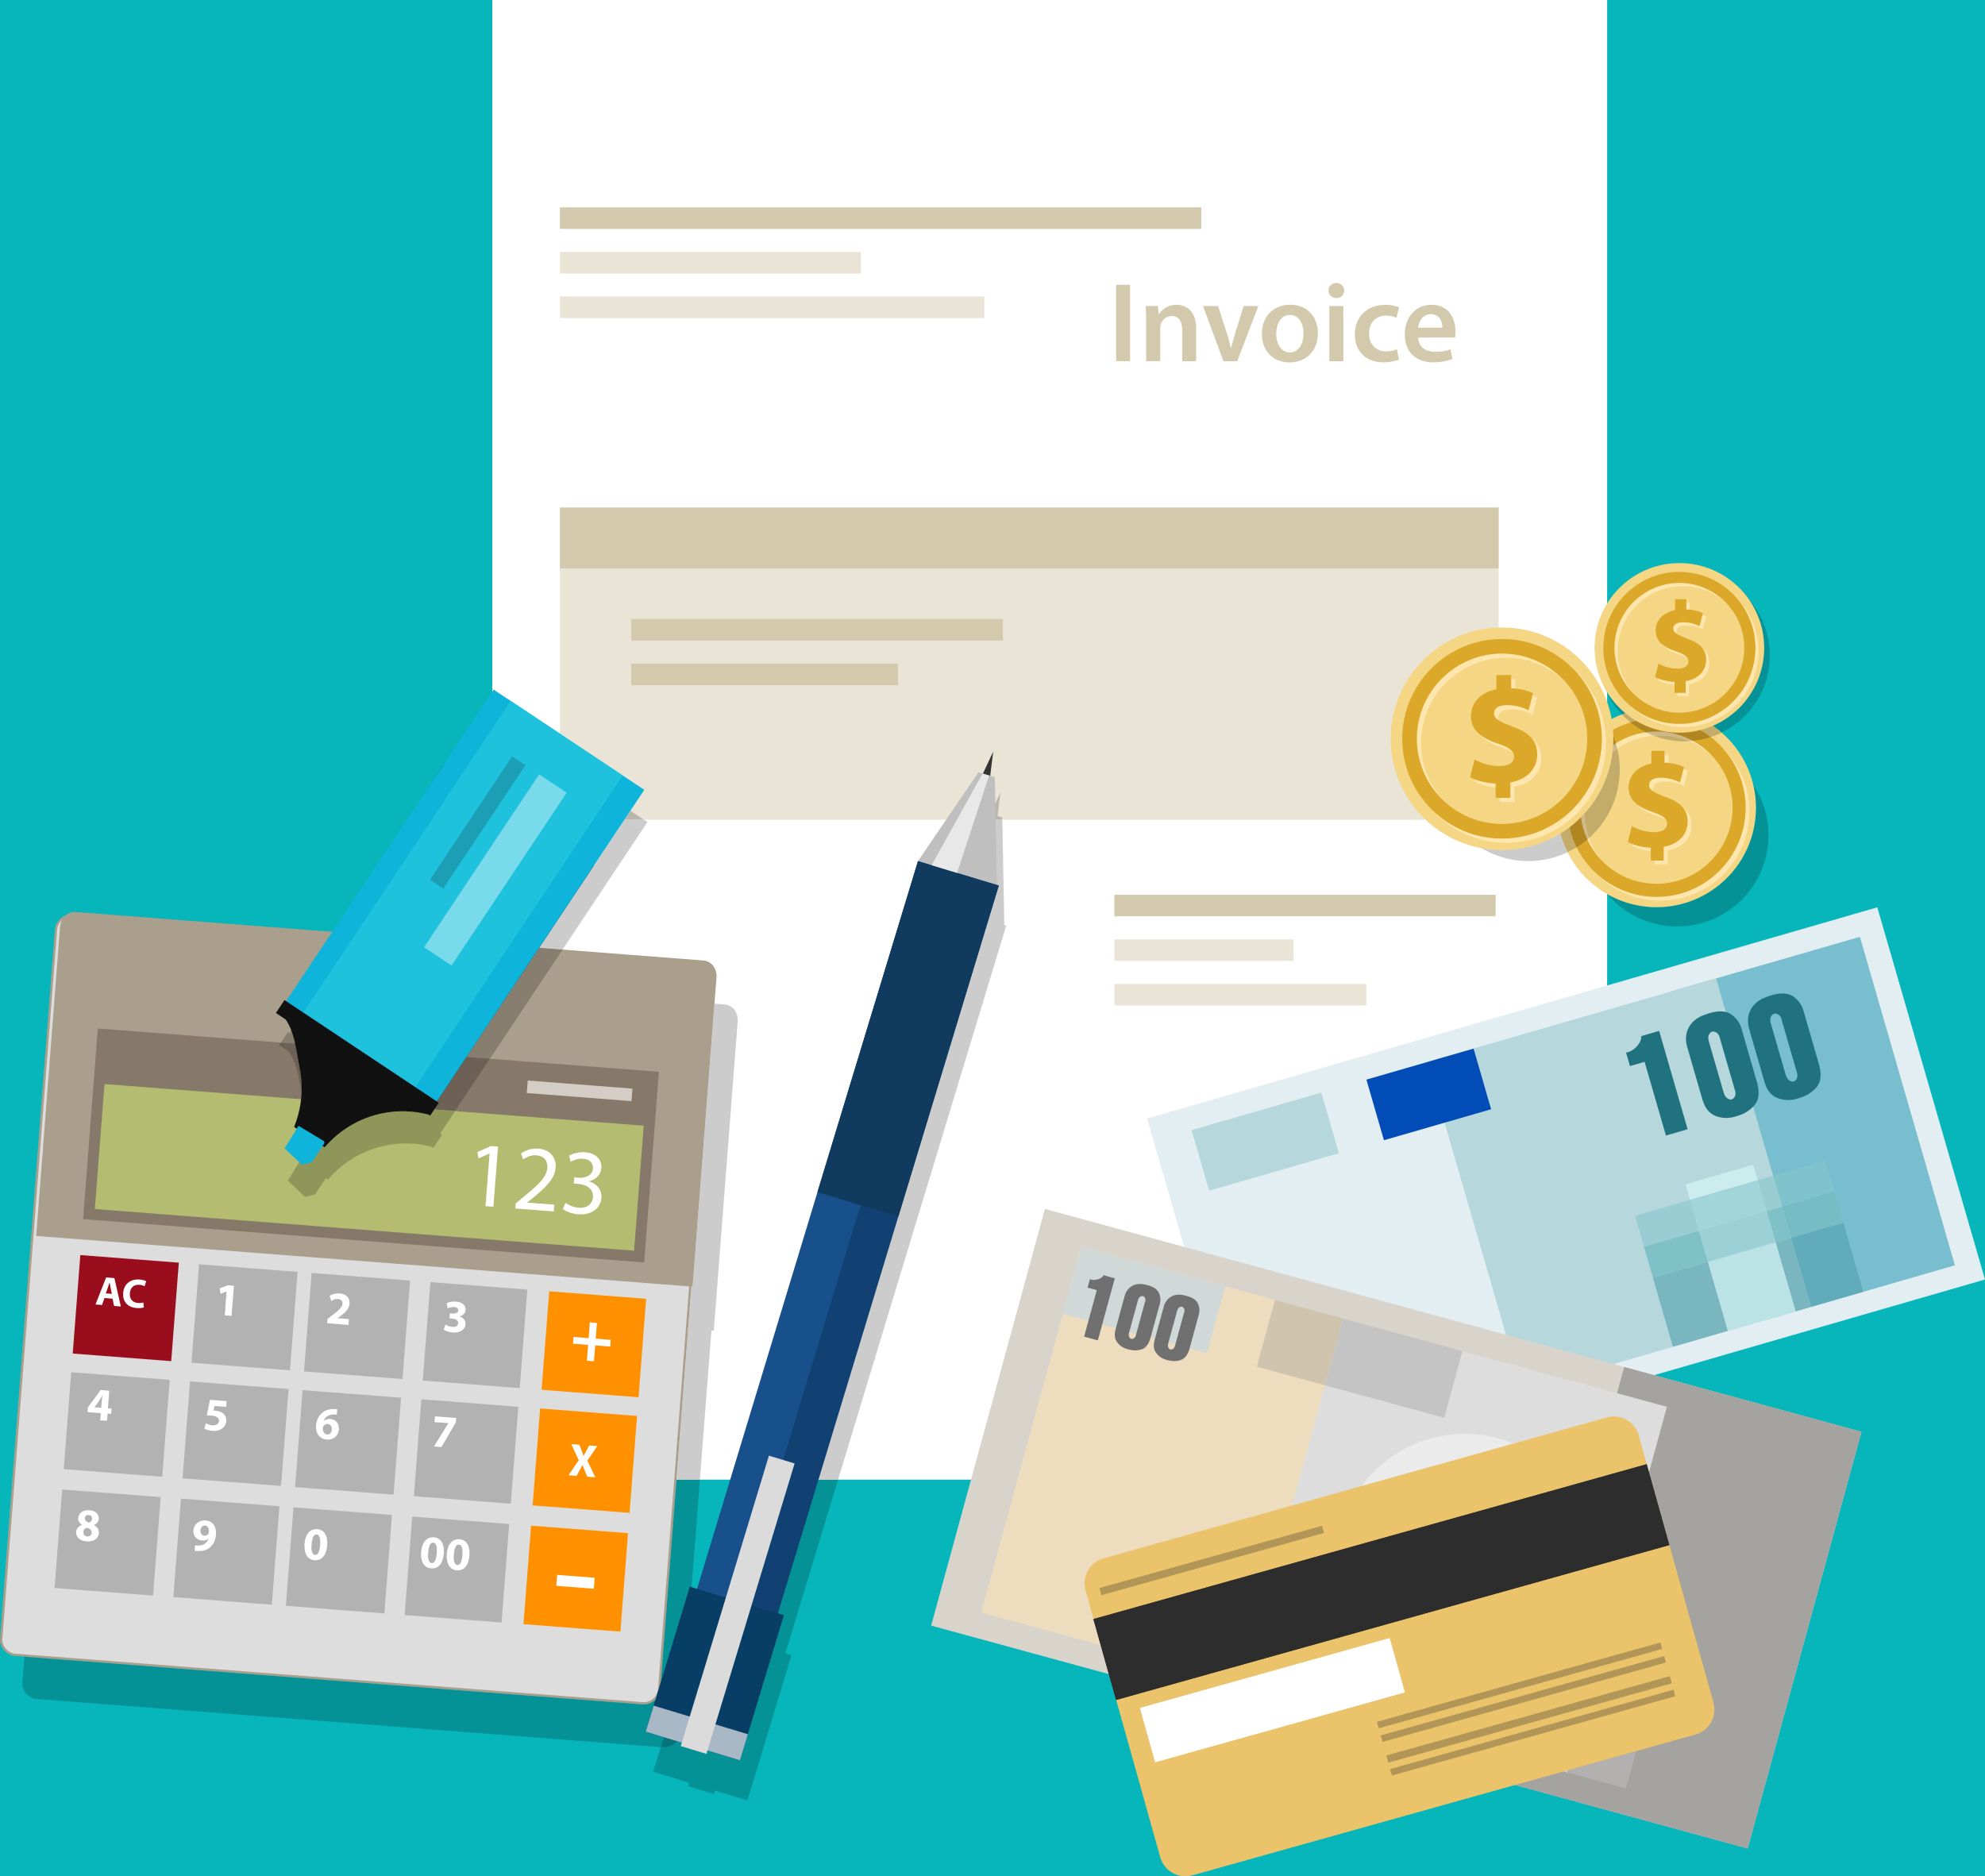 <svg xmlns="http://www.w3.org/2000/svg" viewBox="0 0 2670.7 2524.8"><style>.st0{fill:#06b6bb}.st1{fill:#fff}.st2{fill:#059296}.st3{fill:#ccc}.st4{fill:#ddd}.st5{fill:#aa9e8c}.st6{fill:#990d1d}.st7{fill:#b2b2b2}.st8{fill:#ff9100}.st9{fill:#877969}.st10{fill:#b3bc71}.st11{fill:#d3cdc5}.st12{fill:#d3caae}.st13{fill:#e9e4d6}.st14{fill:#887e70}.st15{fill:#6c6154}.st16{fill:#8f965a}.st17{fill:#bab6ab}.st18{fill:#111}.st19{fill:#0fb4db}.st20{fill:#1fc2dd}.st21{fill:#79daeb}.st22{fill:#1c9fb4}.st23{fill:#047578}.st24{fill:#18508c}.st25{fill:#104172}.st26{fill:#083e66}.st27{fill:#333}.st28{fill:#e8c27e}.st29{fill:#bfbfbf}.st30{fill:#103b5e}.st31{fill:#e8e8e8}.st32{fill:#a8b8c6}.st33{fill:#dbdbdb}.st34{fill:#f4d684}.st35{fill:#ffe6ae}.st36{fill:#dba82a}.st37{fill:#c3ab6a}.st38{fill:#ccb88b}.st39{fill:#af8622}.st40{fill:#e2eef2}.st41{fill:#78bece}.st42{fill:#b6d8dd}.st43{fill:#024cb7}.st44{fill:#21727f}.st45{fill:#61acba}.st46{fill:#79b6c0}.st47{fill:#cdeced}.st48{fill:#daf2f3}.st49{fill:#bbe2e5}.st50{fill:#80c3cd}.st51{fill:#99cdd3}.st52{fill:#77bcc5}.st53{fill:#80c0c7}.st54{fill:#a2d5d9}.st55{fill:#9bd1d6}.st56{fill:#d8d4cb}.st57{fill:#edddbe}.st58{fill:#a5a39f}.st59{fill:#c0bdb7}.st60{fill:#cfc4ae}.st61{fill:#c4c4c4}.st62{fill:#b2b1af}.st63{fill:#c8c8c8}.st64{fill:#d0d8d8}.st65{fill:#707070}.st66{fill:#ebebeb}.st67{fill:#eac36a}.st68{fill:#2d2d2d}.st69{fill:#b19658}</style><g id="object"><path class="st0" d="M2820.3 2807h-3000V-193h3000v3000"/><path class="st1" d="M2162.3 1991h-1500V0h1500v1991"/><path class="st2" d="M941.7 1991h-31.5l-21.8 282c-.9 11.7-10.7 20.6-22.2 20.6-.6 0-1.2 0-1.7-.1l-831.7-64.2-2.7 34.4c-.9 11.5 7.7 21.5 19.1 22.4l839.7 64.9.6-1.8 32.9-108.4 19.3-249.8"/><path class="st3" d="M961.3 1350.5l-29.4 380.8-1.7-.1-20 259.8h31.5l15.5-200.8 3.2.2 32.1-416c.9-11.5-6.4-22-17.9-22.9l-13.3-1"/><path class="st4" d="M886.9 2272.8c-.9 11.5-10.9 20-22.4 19.2l-843.8-65.2c-11.5-.9-20-10.9-19.1-22.4l73.6-953.2c.9-11.5 10.9-20 22.4-19.1l843.8 65.2c11.5.9 20 10.9 19.2 22.4l-73.7 953.1"/><path class="st5" d="M886.9 2272.8l-1.5-.1c-.8 10.1-9.2 17.8-19.2 17.8-.5 0-1 0-1.5-.1l-843.8-65.2c-10.1-.8-17.8-9.2-17.8-19.2 0-.5 0-1 .1-1.5l73.6-953.2c.8-10.1 9.2-17.8 19.2-17.8.5 0 1 0 1.5.1h.2l843.6 65.2c10.1.8 17.8 9.2 17.8 19.2 0 .5 0 1-.1 1.5l-73.6 953.2 1.5.1 1.5.1 73.6-953.2c0-.6.1-1.2.1-1.7 0-11.5-8.9-21.3-20.6-22.2l-843.8-65.2c-.6 0-1.2-.1-1.7-.1-11.5 0-21.3 8.9-22.2 20.6L.1 2204.3c0 .6-.1 1.2-.1 1.7 0 11.6 8.9 21.3 20.6 22.2l843.8 65.2c.6 0 1.2.1 1.7.1 11.5 0 21.3-8.9 22.2-20.6l-1.4-.1"/><path class="st5" d="M931.9 1731.3l32.1-416c.9-11.5-6.4-22-17.9-22.9l-843.9-65.2c-11.5-.9-20.5 8.4-21.4 19.9l-32.1 416 883.2 68.2"/><path transform="rotate(-85.583 169.154 1760.196) scale(1)" class="st6" d="M102.7 1693.8h132.9v132.9H102.7z"/><path transform="rotate(-85.582 328.975 1772.54) scale(1)" class="st7" d="M262.5 1706.1h132.9V1839H262.5z"/><path transform="rotate(-85.582 480.383 1784.235) scale(1)" class="st7" d="M413.9 1717.8h132.9v132.9H413.9z"/><path transform="rotate(-85.584 639.15 1796.501) scale(1)" class="st7" d="M572.7 1731.1h132.9v130.8H572.7z"/><path transform="rotate(-85.583 798.97 1808.843) scale(1)" class="st8" d="M732.5 1743.5h132.9v130.8H732.5z"/><path transform="rotate(-85.583 157.053 1916.861) scale(1)" class="st7" d="M91.7 1850.4h130.8v132.9H91.7z"/><path transform="rotate(-85.583 316.872 1929.207) scale(1)" class="st7" d="M251.5 1862.8h130.8v132.9H251.5z"/><path transform="rotate(-85.582 468.282 1940.9) scale(1)" class="st7" d="M402.9 1874.5h130.8v132.9H402.9z"/><path transform="rotate(-85.583 627.05 1953.166) scale(1)" class="st7" d="M561.7 1887.8h130.8v130.8H561.7z"/><path transform="rotate(-85.582 786.87 1965.509) scale(1)" class="st8" d="M721.5 1900.1h130.8v130.8H721.5z"/><path transform="rotate(-85.583 144.788 2075.63) scale(1)" class="st7" d="M78.3 2009.2h132.9v132.9H78.3z"/><path transform="rotate(-85.582 304.61 2087.973) scale(1)" class="st7" d="M238.2 2021.5h132.9v132.9H238.2z"/><path transform="rotate(-85.582 456.02 2099.667) scale(1)" class="st7" d="M389.6 2033.2h132.9v132.9H389.6z"/><path transform="rotate(-85.583 614.786 2111.935) scale(1)" class="st7" d="M548.3 2046.5h132.9v130.8H548.3z"/><path transform="rotate(-85.583 774.605 2124.277) scale(1)" class="st8" d="M708.2 2058.9h132.9v130.8H708.2z"/><path class="st9" d="M866.7 1698.8l-754.9-58.3 19.8-256.6 754.9 58.3-19.8 256.6"/><path class="st10" d="M853.1 1682.9l-725.5-56 13-168.2 725.5 56-13 168.2"/><path class="st1" d="M304.8 1737.8h-.1l-8 3.1-1-7.3 11.1-4.1 7.9.6-3.2 40.5-9.1-.7zM440.2 1780.5l.4-5.7 5.6-4.3c9.5-7.2 14.1-11.4 14.6-16.2.3-3.3-1.5-6.1-6.2-6.4-3.5-.3-6.7 1.2-8.9 2.7l-2.2-7c3.2-2.1 8.1-3.6 13.6-3.1 9.2.7 13.8 6.4 13.2 13.8-.5 6.8-5.9 11.8-12.1 16.6l-4 2.8v.1l15.3 1.2-.6 7.8-28.7-2.3zM599.4 1782.3c1.6 1 5.3 2.9 9.2 3.2 4.9.4 7.6-1.8 7.8-4.8.3-4-3.5-6.1-7.7-6.4l-3.9-.3.5-6.8 3.7.3c3.2.2 7.3-.7 7.6-4.1.2-2.4-1.7-4.4-5.6-4.7-3.3-.3-6.9.9-8.7 1.8l-1.4-7c2.5-1.4 7.5-2.5 12.8-2.1 8.7.7 13.1 5.6 12.7 11.1-.3 4.3-3 7.5-8.1 8.8v.1c4.8 1.3 8.4 5.2 8 10.5-.6 7.2-7.2 11.9-17.5 11.1-5.2-.4-9.5-2.1-11.8-3.8l2.4-6.9zM304.4 1893.1l-15.7-1.2-1.4 6.2c.9-.1 1.6 0 2.6.1 3.9.3 7.7 1.5 10.4 3.8 2.9 2.3 4.5 5.8 4.1 10.5-.6 7.5-7.6 13.7-18.5 12.9-4.9-.4-8.9-1.8-11.1-3.2l2.2-7c1.7 1 5.3 2.4 9 2.7 3.9.3 8.2-1.2 8.6-5.6.3-4.2-2.8-7-10.9-7.6-2.2-.2-3.8-.2-5.5-.1l4.3-21 22.3 1.7-.4 7.8zM453.2 1903.5c-1.1-.1-2.2-.2-3.7-.2-8.5 0-12.5 4-14 8.7h.2c2.2-1.9 5-2.9 8.8-2.6 6.8.5 12.1 5.8 11.5 14.2-.6 8-7.3 14.2-16.1 13.5-10.8-.8-15.4-9.3-14.7-18.9.6-7.6 3.9-13.7 8.6-17.4 4.3-3.4 9.7-5 16.1-4.8 1.8 0 2.9.1 3.8.2l-.5 7.3zm-6.8 20c.3-3.7-1.5-7.1-5.5-7.4-2.6-.2-4.8 1.2-5.9 3.2-.3.5-.5 1.2-.6 2.3-.1 4.3 1.6 8.3 5.9 8.7 3.5.2 5.8-2.7 6.1-6.8zM613.8 1908l-.5 6-19.4 33.2-10-.8 19.2-31.2v-.2l-18.5-1.4.6-7.8zM262.4 2079.4c1.2.2 2.2.3 4.1.3 2.9 0 5.9-.6 8.2-1.9 2.8-1.6 4.7-4.1 5.7-7.1l-.2-.1c-2 1.7-4.6 2.6-8.3 2.3-6.8-.5-12.3-5.8-11.7-13.6.6-7.9 7.5-14.1 16.4-13.4 10.4.8 14.7 9.2 14 18.6-.6 8.4-3.8 14.4-8.5 18.1-4.1 3.2-9.6 4.7-15.9 4.5-1.6 0-3.2-.2-4.3-.3l.5-7.4zm7.3-19.9c-.3 3.5 1.4 6.6 5.2 6.9 2.6.2 4.5-.9 5.4-2.3.4-.5.6-1.1.7-2.3.3-4.3-1-8.7-5.3-9-3.2-.2-5.8 2.5-6 6.7zM440.2 2079.5c-1 12.5-6.7 20.7-17 19.9-10.5-.8-14.3-10.6-13.5-22 .9-11.7 6.6-20.6 17.1-19.8 10.8.8 14.2 10.8 13.4 21.9zm-21-1.4c-.8 9.3 1.1 13.9 4.8 14.2 3.7.3 6-4.2 6.7-13.4.7-9-.9-13.8-4.7-14.1-3.5-.3-6.2 3.9-6.8 13.3zM597.1 2090.5c-1 12.5-6.7 20.7-17 19.9-10.5-.8-14.3-10.6-13.5-22 .9-11.7 6.6-20.6 17.1-19.8 10.7.8 14.2 10.8 13.4 21.9zm-21-1.4c-.8 9.3 1.1 13.9 4.8 14.2 3.7.3 6-4.2 6.7-13.4.7-9-.9-13.9-4.7-14.1-3.5-.4-6.2 3.9-6.8 13.3zM631.6 2093.1c-1 12.5-6.7 20.7-17 19.9-10.5-.8-14.3-10.6-13.5-22 .9-11.7 6.6-20.6 17.1-19.8 10.8.9 14.3 10.8 13.4 21.9zm-21-1.4c-.8 9.3 1.1 13.9 4.8 14.2 3.7.3 6-4.2 6.7-13.4.7-9-.9-13.8-4.7-14.1-3.4-.3-6.1 3.9-6.8 13.3zM134.9 1911.2l.7-9.7-17.9-1.4.5-6.2 17.2-23.5 11.6.9-1.8 23.7 4.9.4-.5 7.1-4.9-.4-.7 9.7-9.1-.6zm1.3-16.8l.7-9c.2-2.4.5-4.9.9-7.5h-.2c-1.5 2.5-2.8 4.8-4.3 7.2l-6.1 8.4v.1l9 .8zM102.4 2061.6c.4-4.9 3.4-8 8-9.6v-.2c-3.8-2.3-5.4-5.7-5.2-9.3.5-6.8 7-10.9 15.1-10.3 9.5.7 13 6.5 12.6 11.4-.3 3.5-2.4 6.8-6.5 8.5v.2c3.8 1.8 7 5.4 6.6 10.7-.6 7.3-7.1 11.8-16.5 11.1-10.3-.9-14.6-7.1-14.1-12.5zm20.9 1.3c.3-3.5-2.2-5.9-5.8-7.2-3.2.6-5.2 2.7-5.4 5.7-.3 2.9 1.7 5.8 5.3 6.1 3.3.2 5.7-1.8 5.9-4.6zm-9.2-20c-.2 2.7 2.1 4.7 5.3 5.9 2.2-.5 4.3-2.3 4.5-4.8.2-2.5-1-5.1-4.5-5.4-3.2-.3-5.1 1.7-5.3 4.3zM803.1 1780.2l-1.6 21.1 20.2 1.6-.7 9.1-20.2-1.6-1.7 21.3-9.5-.7 1.7-21.3-20.3-1.6.7-9.1 20.3 1.6 1.6-21.2zM790.1 1987l-3.2-7.9c-1.3-3-2.2-5.3-3.2-7.8h-.1c-1.1 2.4-2.3 4.5-3.8 7.3l-4.1 7.3-10.8-.8 13.8-20.3-10.1-21.6 10.9.8 3.1 7.9c1 2.6 1.8 4.8 2.6 7.2h.1c1.2-2.6 2.2-4.4 3.4-6.7l4.1-7.4 10.8.8-13.4 19.6 10.8 22.5-10.9-.9zM140.6 1746.6l-3.4 9.4-8.7-.7 14.3-36.4 11.1.9 8.7 38.2-9.1-.7-2.1-9.8-10.8-.9zm9.9-5.6l-1.7-8.1c-.5-2.3-.9-5.1-1.3-7.3h-.1c-.7 2.2-1.5 4.9-2.3 7.1l-2.8 7.7 8.2.6zM193.5 1759.2c-1.6.7-5.2 1.2-9.7.9-12.9-1-18.9-9.5-18.1-20.2 1-12.7 10.6-19.1 21.9-18.2 4.4.3 7.6 1.5 9.1 2.4l-2.2 6.6c-1.7-.8-4-1.7-7-1.9-6.7-.5-12.2 3.1-12.8 11.4-.6 7.5 3.5 12.5 11 13.1 2.5.2 5.4-.1 7.1-.7l.7 6.6zM658.7 1552.3l-.2-.1-14.7 6.5-1.5-8.5 18.4-8.1 9.4.8-6.3 80.9-10.6-.8zM693.3 1626.1l.5-6.7 9.2-7.7c22.2-18.1 32.3-27.8 33.4-40 .6-8.2-2.8-16.1-14.8-17.1-7.4-.6-13.7 2.7-17.7 5.5l-2.9-8c6-4.3 14.2-7.2 23.6-6.4 17.4 1.3 23.9 13.9 23 25.5-1.2 14.9-12.9 26.2-31.3 41.3l-6.9 5.5v.2l36.4 2.8-.7 9.1-51.8-4zM760.8 1618.6c3 2.2 9.9 5.9 17.5 6.5 14.1 1.1 19.1-7.5 19.5-14.3.8-11.3-9.1-17-19.7-17.8l-6.1-.5.6-8.2 6.1.5c8 .6 18.4-2.7 19.1-12.3.5-6.5-3.2-12.5-13.3-13.3-6.5-.5-12.9 1.9-16.6 4.1l-2.2-8.2c4.5-2.8 12.9-5.3 21.7-4.6 15.9 1.2 22.4 11.3 21.7 21.1-.6 8.3-6.2 15.1-16.4 17.9v.2c9.8 2.8 17.3 10.9 16.5 22.2-1 13-12 23.5-31.4 22-9.1-.7-16.8-4.2-20.6-7.1l3.6-8.2z"/><path transform="rotate(-85.583 774.28 2128.486) scale(1)" class="st1" d="M766.9 2103.2h14.8v50.6h-14.8z"/><path transform="rotate(-85.583 779.83 1467.84) scale(1)" class="st11" d="M771.4 1397.2h16.9v141.3h-16.9z"/><path class="st12" d="M753.3 279h863v29h-863zM1501.7 383.2h18.8V486h-18.8zM1542.1 433.9c0-8.5-.2-15.7-.6-22.1h16.5l.9 11.1h.5c3.2-5.8 11.3-12.8 23.6-12.8 13 0 26.4 8.4 26.4 31.9v44.1h-18.8v-42c0-10.7-4-18.8-14.2-18.8-7.5 0-12.7 5.3-14.6 11-.6 1.7-.8 4-.8 6.1V486h-18.9v-52.1zM1638.9 411.8l12.1 37.7c2.1 6.6 3.7 12.5 5 18.6h.5c1.4-6.1 3.1-11.9 5-18.6l11.7-37.7h19.8l-28.4 74.3h-18.5l-27.6-74.3h20.4zM1773.1 448.2c0 27.3-19.2 39.5-38.1 39.5-21.1 0-37.2-14.5-37.2-38.3 0-24.4 16-39.4 38.4-39.4 22.1.1 36.9 15.6 36.9 38.2zm-56 .8c0 14.3 7 25.2 18.5 25.2 10.7 0 18.2-10.5 18.2-25.5 0-11.6-5.2-24.9-18-24.9-13.3 0-18.7 12.8-18.7 25.2zM1808.5 391c0 5.6-4.1 10.1-10.7 10.1-6.3 0-10.4-4.4-10.4-10.1 0-5.8 4.3-10.2 10.5-10.2 6.5 0 10.5 4.4 10.6 10.2zm-20 95.1v-74.3h18.9v74.3h-18.9zM1882.2 483.8c-4 1.8-11.7 3.8-21.1 3.8-23.2 0-38.3-14.8-38.3-37.8 0-22.3 15.3-39.7 41.3-39.7 6.9 0 13.9 1.5 18.2 3.5l-3.4 14c-3.1-1.4-7.5-2.9-14.2-2.9-14.3 0-22.9 10.5-22.7 24.1 0 15.3 9.9 24 22.7 24 6.6 0 11.1-1.4 14.8-2.9l2.7 13.9zM1908 454.2c.5 13.4 11 19.2 22.9 19.2 8.7 0 15-1.2 20.6-3.4l2.7 13c-6.4 2.6-15.3 4.6-25.9 4.6-24.1 0-38.3-14.8-38.3-37.5 0-20.6 12.5-40 36.3-40 24.1 0 32 19.8 32 36.2 0 3.5-.3 6.3-.6 7.9H1908zm32.6-13.2c.2-6.9-2.9-18.2-15.4-18.2-11.6 0-16.5 10.5-17.2 18.2h32.6z"/><path class="st13" d="M1158.3 339h-405v29h405v-29M1324.3 399h-571v29h571v-29M2016.3 683h-1263v304.2l69.8 46.5 43.7 29.1-18.6 28 18.3 12.2H1320l6.7-9.7 5.7 1.6.3.2 13.7-29.8-4.1 32.7 6.2 1.8.1 3.2h604.8c-4.8-7.3-8.8-15.2-12-23.7-24.1-63.5 7.8-134.5 71.3-158.6 1.2-.5 2.4-.9 3.6-1.3V683"/><path class="st12" d="M753.3 683h1263v82h-1263zM849.3 833h500v29h-500zM849.3 893h359v29h-359zM1499.3 1204h513v29h-513z"/><path class="st13" d="M1740.3 1264h-241v29h241v-29M1838.3 1324h-339v29h339v-29"/><path class="st3" d="M866.5 1103h-26.4l-40.9 61.6-73.8 110.8 31.4 2.4 46.6-70 67.7-101.7-4.6-3.1"/><path class="st14" d="M391.9 1386.6l-2.6 3.9-2.2-1.5-9.3 14 19.3 1.5c-1.4-6.3-3-12.3-5.2-17.9m333.5-111.2l-85.9 129.1-11.9 17.8 31.5 2.4 12.9-19.4 84.9-127.5-31.5-2.4"/><path class="st15" d="M627.6 1422.2l-46.9 70.4 31.4 2.4 46.9-70.4-31.4-2.4m-249.8-19.3l-2.3 3.4 13.3 8.8c10.5 15.4 13.4 35.9 17 56 .6-11.2-.2-22.6-2.5-34-2.2-10.9-3.8-22.1-6.1-32.7l-19.4-1.5"/><path class="st16" d="M580.7 1492.7l-4.7 7.1c-11.1-2.8-22.7-4.4-34.4-4.4-8.8 0-17.8.9-26.8 2.7-31.6 6.3-58.4 23-77.8 45.8l-27.9-18.6c-1.5 11.9-4.6 23.4-9.1 34.4l3.6 2.4-16.4 26.5 23.1 21.9 13.4-3.2 14.8-22.1 2.9 1.9c19.4-22.7 46.2-39.4 77.8-45.8 9-1.8 18-2.7 26.8-2.7 11.8 0 23.3 1.5 34.4 4.4l.1-.2 2.6 1.7 11.6-17.4-2.6-1.7 20.2-30.3-31.6-2.4"/><path class="st17" d="M848.2 1090.8l-8.1 12.2h26.4l-18.3-12.2"/><path class="st18" d="M403.2 1437.2c5.5 27.6 2.4 54.9-7.5 79.2l41.2 27.4c19.4-22.7 46.2-39.4 77.8-45.8 21-4.2 41.8-3.3 61.3 1.7l223.2-335.2-202.8-135-216.9 336.1c16.7 18.1 18.5 45.7 23.7 71.6"/><path class="st19" d="M436.5 1538.2l-17.2 25.8-13.4 3.1-23-21.9 18.8-30.3 34.3 20.7M664.1 927.9l202.8 134.9-286.2 429.9-202.8-135 286.2-429.8"/><path class="st20" d="M687.2 943.2l150.6 100.3-286.1 429.9L401 1373.1l286.2-429.9"/><path class="st21" d="M725.4 1042l-154.8 232.6 36.9 24.6 154.9-232.5-37-24.7"/><path class="st22" d="M689 1017.8l-110.6 166 18 12 110.5-166.1-17.9-11.9"/><path transform="rotate(-56.344 480.766 1423.427)" class="st18" d="M470.3 1298.8h20.9v249.3h-20.9z"/><path class="st2" d="M1127.6 1991h-118.7l-61 200.8-9.8-3-15.7 51.8-7.1 91.4c-.8 10.9-10 19.2-20.7 19.2-.5 0-1.1 0-1.6-.1l-4.1-.3-10.1 33.3 48.6 14.8-1.4 4.7 34.6 10.5 1.4-4.7 43.6 13.2 10.7-35.1 48.6-160.3-8.2-2.6 70.9-233.6"/><path class="st3" d="M1348.6 1103H1320l-74.9 109.6-236.2 778.4h118.7l91-300 135.2-445.4-2.6-.8-2.6-141.8"/><path class="st23" d="M922.4 2240.6L889.5 2349l-.6 1.8 4.1.3c.5 0 1.1.1 1.6.1 10.8 0 19.9-8.3 20.7-19.2l7.1-91.4"/><path class="st17" d="M1346.3 1065.3l-13.6 29.8-.4-.2-5.7-1.6-6.6 9.7h28.6l-.1-3.2-6.2-1.8 4-32.7"/><path class="st24" d="M1015.4 2264.1l-106.1-32.2 325.8-1073.3 106.1 32.2z"/><path class="st25" d="M1018.1 2264.9l-50.9-15.4 325.7-1073.3 50.9 15.4z"/><path transform="rotate(-73.118 961.872 2251.793)" class="st26" d="M859.7 2185.5h204.2v132.4H859.7z"/><path class="st27" d="M1336.3 1011.3l-35.3 75.9 24.9 8z"/><path class="st28" d="M1337.7 1088.9zM1337.8 1089.8l-.1-.9-.1.8z"/><path class="st29" d="M1235.1 1158.6l106.1 32.2-2.7-145-22.1-6.5z"/><path class="st30" d="M1208.6 1637.1l-108.8-33 135.3-445.5 108.7 33z"/><path class="st31" d="M1253.4 1164.2l68.6-123.3 8.8 2.6-43.1 131.1z"/><path class="st32" d="M995.6 2368.7l-126.8-38.5 10.7-35.1 126.7 38.5z"/><path transform="rotate(-73.118 992.523 2159.475)" class="st33" d="M788.4 2141.4h408.4v36.1H788.4z"/><path class="st2" d="M2359 1056c2.3 9.9 3.6 20.2 3.6 30.9 0 73.9-59.9 133.8-133.8 133.8-24.1 0-46.7-6.4-66.2-17.5 23.3 27.5 57.8 43.5 93.9 43.5 14.5 0 29.2-2.6 43.6-8 63.5-24.1 95.4-95.1 71.3-158.6-3.4-8.6-7.6-16.7-12.4-24.1"/><path class="st34" d="M2362.5 1086.9c0 73.9-59.9 133.8-133.8 133.8s-133.8-59.9-133.8-133.8 59.9-133.8 133.8-133.8c73.9-.1 133.8 59.8 133.8 133.8"/><path class="st35" d="M2233.7 1211.9c-66.2 0-120-53.8-120-120s53.8-120 120-120 120 53.8 120 120-53.8 120-120 120m0-222.4c-56.5 0-102.4 45.9-102.4 102.4s45.9 102.4 102.4 102.4c56.5 0 102.4-45.9 102.4-102.4s-45.9-102.4-102.4-102.4"/><path class="st35" d="M2226.1 1162.9v-17.2c-12.1-.5-23.9-3.8-30.8-7.8l5.4-21.2c7.6 4.2 18.3 8 30 8 10.3 0 17.4-4 17.4-11.2 0-6.9-5.8-11.2-19.2-15.7-19.4-6.5-32.6-15.6-32.6-33.1 0-15.9 11.2-28.4 30.6-32.2v-17.2h17.7v15.9c12.1.5 20.3 3.1 26.2 6l-5.2 20.5c-4.7-2-13-6.2-26.1-6.2-11.8 0-15.6 5.1-15.6 10.1 0 6 6.3 9.8 21.7 15.6 21.5 7.6 30.2 17.6 30.2 33.8 0 16.1-11.4 29.9-32.2 33.5v18.5h-17.5z"/><path class="st36" d="M2228.7 1206.9c-66.2 0-120-53.8-120-120s53.8-120 120-120 120 53.8 120 120c0 66.1-53.8 120-120 120m0-222.5c-56.5 0-102.4 45.9-102.4 102.4 0 56.5 45.9 102.4 102.4 102.4 56.5 0 102.4-45.9 102.4-102.4 0-56.4-45.9-102.4-102.4-102.4"/><path class="st36" d="M2221 1157.9v-17.2c-12.1-.5-23.9-3.8-30.8-7.8l5.4-21.2c7.6 4.2 18.3 8 30 8 10.3 0 17.4-4 17.4-11.2 0-6.9-5.8-11.2-19.2-15.7-19.4-6.5-32.6-15.6-32.6-33.1 0-15.9 11.2-28.4 30.6-32.2v-17.2h17.7v15.9c12.1.5 20.3 3.1 26.2 6l-5.3 20.5c-4.7-2-13-6.2-26.1-6.2-11.8 0-15.6 5.1-15.6 10.1 0 6 6.3 9.8 21.7 15.6 21.5 7.6 30.2 17.6 30.2 33.8 0 16.1-11.4 29.9-32.2 33.5v18.5H2221z"/><path class="st3" d="M2056.3 912.7c-13.3 0-26.8 2.2-40 6.7V1103h-62.9c22.8 35 61.9 55.7 102.9 55.7 14.5 0 29.2-2.6 43.6-8 3.1-1.2 6.1-2.5 9.1-3.9-9-18-14.1-38.4-14.1-59.9 0-49.2 26.6-92.3 66.2-115.5-22.5-36.8-62.6-58.7-104.8-58.7"/><path class="st17" d="M2016.3 919.5c-1.2.4-2.4.9-3.6 1.3-63.5 24.1-95.4 95.1-71.3 158.6 3.2 8.5 7.3 16.4 12 23.7h62.9V919.5"/><path class="st37" d="M2176 1007.3c-26.9 18.5-44.6 49.5-44.6 84.5 0 12.6 2.3 24.7 6.5 35.9 33.3-29.4 48.7-75.7 38.1-120.4m-14.9-36c-39.6 23.2-66.2 66.3-66.2 115.5 0 21.6 5.1 41.9 14.1 59.9 4.2-2 8.3-4.2 12.2-6.6-8-16.1-12.5-34.2-12.5-53.3 0-43.9 23.7-82.4 59-103.3-2-4.2-4.2-8.3-6.6-12.2"/><path class="st38" d="M2174 1000.3c-28.7 18.2-47.8 50.2-47.8 86.6 0 15.3 3.4 29.8 9.4 42.8.7-.6 1.4-1.2 2.1-1.9-4.2-11.2-6.5-23.3-6.5-35.9 0-35.1 17.7-66.1 44.6-84.5-.4-2.4-1-4.8-1.8-7.1"/><path class="st39" d="M2167.7 983.6c-35.3 20.9-59 59.4-59 103.3 0 19.1 4.5 37.2 12.5 53.3 5.1-3.2 10-6.7 14.5-10.5-6-13-9.4-27.5-9.4-42.8 0-36.4 19.1-68.4 47.8-86.6-.8-2.7-1.8-5.5-2.8-8.2-1.1-2.9-2.4-5.8-3.6-8.5"/><circle class="st34" cx="2020.9" cy="994.1" r="149.8"/><path class="st35" d="M2026.5 1134.1c-74.1 0-134.3-60.3-134.3-134.3 0-74.1 60.3-134.3 134.3-134.3 74.1 0 134.3 60.3 134.3 134.3.1 74-60.2 134.3-134.3 134.3zm0-249c-63.2 0-114.6 51.4-114.6 114.6s51.4 114.6 114.6 114.6c63.2 0 114.6-51.4 114.6-114.6s-51.3-114.6-114.6-114.6z"/><path class="st35" d="M2018 1079.3V1060c-13.6-.6-26.7-4.3-34.4-8.7l6.1-23.7c8.5 4.7 20.5 8.9 33.6 8.9 11.5 0 19.4-4.5 19.4-12.6 0-7.7-6.5-12.6-21.5-17.6-21.7-7.3-36.5-17.4-36.5-37.1 0-17.8 12.6-31.8 34.2-36.1v-19.2h19.8v17.8c13.6.6 22.7 3.4 29.4 6.7l-5.9 22.9c-5.3-2.2-14.6-6.9-29.2-6.9-13.2 0-17.4 5.7-17.4 11.3 0 6.7 7.1 10.9 24.3 17.4 24.1 8.5 33.8 19.7 33.8 37.9 0 18-12.8 33.4-36.1 37.5v20.7H2018z"/><path class="st36" d="M2020.9 1128.4c-74.1 0-134.3-60.3-134.3-134.3 0-74.1 60.3-134.3 134.3-134.3 74.1 0 134.3 60.3 134.3 134.3 0 74.1-60.2 134.3-134.3 134.3zm0-248.9c-63.2 0-114.6 51.4-114.6 114.6 0 63.2 51.4 114.6 114.6 114.6 63.2 0 114.6-51.4 114.6-114.6.1-63.2-51.4-114.6-114.6-114.6z"/><path class="st36" d="M2012.3 1073.6v-19.2c-13.6-.6-26.7-4.3-34.4-8.7l6.1-23.7c8.5 4.7 20.5 8.9 33.6 8.9 11.5 0 19.5-4.5 19.5-12.6 0-7.7-6.5-12.6-21.5-17.6-21.7-7.3-36.5-17.4-36.5-37.1 0-17.8 12.6-31.8 34.2-36.1v-19.2h19.9v17.8c13.6.6 22.7 3.4 29.4 6.7l-5.9 22.9c-5.3-2.2-14.6-6.9-29.2-6.9-13.2 0-17.4 5.7-17.4 11.3 0 6.7 7.1 10.9 24.3 17.4 24.1 8.5 33.8 19.7 33.8 37.9 0 18-12.8 33.4-36.1 37.5v20.7h-19.8z"/><path class="st2" d="M2265.9 766.7c-13.6 0-27.4 2.4-40.9 7.5-28.5 10.8-50.3 31.8-62.7 57.2v101.2c5.2 10.7 11.9 20.3 19.8 28.6 14.5-5.4 30.2-8.3 46.6-8.3 33.6 0 64.2 12.4 87.7 32.8 53.1-25.8 78.7-88.3 57.3-144.6-17.4-46-61.3-74.4-107.8-74.4"/><path class="st3" d="M2162.3 831.5c-13.5 27.6-16 60.5-4.2 91.5 1.3 3.3 2.7 6.6 4.2 9.7V831.5"/><path class="st37" d="M2233.7 989.5c-3 0-5.9.1-8.9.4 13 5 26.9 7.6 41.1 7.6 2.3 0 4.6-.1 6.9-.2-12-5.1-25.2-7.8-39.1-7.8m-5-36.5c-16.4 0-32.1 2.9-46.6 8.3 3.6 3.8 7.5 7.4 11.6 10.7 11.1-3.4 22.8-5.2 35-5.2 27.5 0 52.8 9.3 73.1 24.9l5.1-1.8c3.3-1.2 6.5-2.6 9.6-4.1-23.6-20.4-54.2-32.8-87.8-32.8"/><path class="st38" d="M2228.7 984.4c-4.8 0-9.4.3-14 1 3.3 1.6 6.7 3.1 10.2 4.5 2.9-.3 5.9-.4 8.9-.4 13.9 0 27.1 2.8 39.1 7.8 1.6-.1 3.1-.2 4.7-.4-14.6-8-31.2-12.5-48.9-12.5"/><path class="st39" d="M2228.7 966.8c-12.2 0-23.9 1.8-35 5.2 6.5 5.2 13.5 9.7 20.9 13.4 4.6-.6 9.3-1 14-1 17.7 0 34.3 4.5 48.8 12.4 8.1-.8 16.2-2.5 24.2-5.1-20.1-15.6-45.4-24.9-72.9-24.9"/><circle class="st34" cx="2259.5" cy="871.8" r="114.1"/><path class="st35" d="M2263.8 978.4c-56.4 0-102.3-45.9-102.3-102.3s45.9-102.3 102.3-102.3 102.3 45.9 102.3 102.3-45.9 102.3-102.3 102.3zm0-189.7c-48.1 0-87.3 39.2-87.3 87.3 0 48.1 39.2 87.3 87.3 87.3 48.1 0 87.3-39.2 87.3-87.3 0-48.1-39.1-87.3-87.3-87.3z"/><path class="st35" d="M2257.3 936.6v-14.7c-10.3-.5-20.4-3.2-26.2-6.6l4.6-18.1c6.5 3.5 15.6 6.8 25.6 6.8 8.8 0 14.8-3.4 14.8-9.6 0-5.9-4.9-9.6-16.4-13.4-16.5-5.6-27.8-13.3-27.8-28.2 0-13.6 9.6-24.2 26.1-27.5v-14.7h15.1v13.6c10.3.5 17.3 2.6 22.4 5.1l-4.5 17.4c-4-1.7-11.1-5.2-22.2-5.2-10 0-13.3 4.3-13.3 8.6 0 5.1 5.4 8.3 18.5 13.3 18.4 6.5 25.8 15 25.8 28.9 0 13.7-9.7 25.5-27.5 28.5v15.7h-15z"/><path class="st36" d="M2259.5 974.1c-56.4 0-102.3-45.9-102.3-102.3s45.9-102.3 102.3-102.3 102.3 45.9 102.3 102.3-45.9 102.3-102.3 102.3zm0-189.7c-48.1 0-87.3 39.2-87.3 87.3 0 48.1 39.2 87.3 87.3 87.3 48.1 0 87.3-39.2 87.3-87.3 0-48.1-39.1-87.3-87.3-87.3z"/><path class="st36" d="M2253 932.3v-14.7c-10.3-.5-20.4-3.2-26.2-6.6l4.6-18.1c6.5 3.6 15.6 6.8 25.6 6.8 8.8 0 14.8-3.4 14.8-9.6 0-5.9-4.9-9.6-16.4-13.4-16.5-5.6-27.8-13.3-27.8-28.2 0-13.6 9.6-24.2 26.1-27.5v-14.7h15.1V820c10.3.5 17.3 2.6 22.4 5.1l-4.5 17.4c-4-1.7-11.1-5.2-22.2-5.2-10 0-13.3 4.3-13.3 8.6 0 5.1 5.4 8.3 18.5 13.3 18.4 6.5 25.8 15 25.8 28.9 0 13.7-9.7 25.5-27.5 28.5v15.7h-15z"/><path class="st40" d="M2670.7 1721.7l-982.6 284.2-144.8-500.8 982.5-284.2 144.9 500.8"/><path class="st41" d="M2630.2 1702.6l-254.2 73.5-127.8-442 254.2-73.5 127.8 442"/><path class="st42" d="M2436.7 1758.5L2047.9 1871 1920 1429l388.9-112.5 127.8 442"/><path transform="rotate(-16.13 1922.703 1472.755)" class="st43" d="M1847.3 1430.1h150.1v84.9h-150.1z"/><path class="st44" d="M2208.2 1394.2l24.1-7 38.3 132.3-29.2 8.5-28.7-99.2-19.7 5.7-5.3-18.4c.2.1.3.1.5.1s.4 0 .7-.1c.2-.1.5-.1.7-.1h.5c1-.3 2-.7 3.1-1.2 1-.5 2-1 2.9-1.6 3.4-2.2 6.3-5 8.7-8.4 2.5-3.4 3.6-6.9 3.5-10.5l-.1-.1zM2290.5 1479.6l-21.1-73c-2.2-9.9-.9-18.6 3.9-26.1 4.8-7.6 12.8-13 24.1-16.3l3.3-1.1c12.4-3.5 22-2.8 28.8 2 6.8 4.8 11.3 11.1 13.6 19.1l21.4 74.1c3 12.6 1.7 22.1-3.7 28.5-5.4 6.4-12.1 11-20 13.7-.6.3-1.2.5-1.8.7-.6.2-1.2.4-1.8.5l-3.3 1c-8.7 2.5-17.3 2.1-25.7-1.1-8.5-3.3-14.3-10.5-17.5-21.6l-.2-.4zm23-84.4c-.7-2.3-1.8-4.1-3.5-5.3-1.7-1.2-3.3-1.8-4.9-1.9-.3.1-.5.1-.8.1-.3 0-.5 0-.8.1-.2.1-.5.1-.6.2-.2.1-.4.2-.6.4-1.5.8-2.6 2.3-3.4 4.5-.8 2.2-.7 4.8.2 7.8l19.9 68.8c1 3.4 2.4 5.9 4.3 7.4 1.8 1.5 3.6 2.3 5.3 2.2h.7c.2-.1.4-.1.6-.2 1.8-.5 3.3-1.9 4.3-4 1-2.2 1.1-4.8.2-7.8l-20.5-70.8-.4-1.5zM2373.9 1455.5l-21.1-73c-2.2-9.9-.9-18.6 3.9-26.1 4.8-7.6 12.8-13 24.1-16.3l3.3-1.1c12.4-3.5 22-2.8 28.8 2 6.8 4.8 11.3 11.1 13.6 19.1l21.4 74.1c3 12.6 1.7 22.1-3.7 28.5-5.4 6.4-12.1 11-20 13.7-.6.3-1.2.5-1.8.7-.6.2-1.2.4-1.8.5l-3.3 1c-8.7 2.5-17.3 2.1-25.8-1.1-8.5-3.3-14.3-10.5-17.5-21.6l-.1-.4zm23-84.4c-.7-2.3-1.8-4.1-3.5-5.3-1.7-1.2-3.3-1.8-4.9-1.9-.2.1-.5.1-.8.1-.3 0-.5 0-.8.1-.3.1-.5.1-.6.2-.2.1-.4.2-.6.4-1.5.8-2.6 2.3-3.4 4.5-.8 2.2-.7 4.8.2 7.8l19.9 68.8c1 3.4 2.4 5.9 4.2 7.4 1.8 1.5 3.6 2.2 5.3 2.2h.7c.2-.1.4-.1.6-.2 1.8-.5 3.3-1.9 4.3-4 1-2.2 1.1-4.8.2-7.8l-20.5-70.8-.3-1.5z"/><path class="st45" d="M2468 1603.5l12 41.8-70.2 20.3 26.9 92.9 70.2-20.3-38.9-134.7"/><path class="st46" d="M2297.9 1697.9l-74 21.4 26.9 92.9 74-21.4-26.9-92.9m111.9-32.3l-20.9 6 26.9 92.9 20.9-6-26.9-92.9"/><path class="st47" d="M2358.8 1567.3l-91 26.3 6 20.9 91-26.4-6-20.8"/><path class="st48" d="M2415.9 1764.5l-91.1 26.4 91.1-26.3"/><path class="st47" d="M2415.9 1764.5l-91.1 26.4 91.1-26.4v.1"/><path class="st49" d="M2389 1671.6l-91.1 26.3 26.9 93 91.1-26.4-26.9-92.9"/><path class="st50" d="M2455.9 1561.8l-70.2 20.3 12.1 41.7 70.2-20.3-12.1-41.7"/><path class="st51" d="M2273.8 1614.5l-74 21.4 24.1 83.5-12.1-41.7 74-21.4-12-41.8m111.9-32.4l-20.9 6 12.1 41.7 20.9-6-12.1-41.7"/><path class="st52" d="M2468 1603.5l-70.2 20.3 12 41.8 70.2-20.3-12-41.8"/><path class="st53" d="M2285.9 1656.2l-74 21.4 12.1 41.7 74-21.4-12.1-41.7m111.9-32.4l-20.9 6 12.1 41.7 20.9-6-12.1-41.7"/><path class="st54" d="M2364.8 1588.1l-91 26.4 12.1 41.7 91-26.3-12.1-41.8"/><path class="st55" d="M2376.9 1629.9l-91 26.3 12 41.7 91.1-26.3-12.1-41.7"/><path transform="rotate(-16.13 1702.6 1536.394)" class="st42" d="M1611.5 1493.7h181.7v84.9h-181.7z"/><path class="st56" d="M2351.4 2487.3l-1098.6-299.9 153.1-560.7 1098.6 299.9-153.1 560.7"/><path class="st57" d="M1753.9 2288.2l-433.7-118.4 134.3-492 433.8 118.4-134.4 492"/><path class="st58" d="M2351.4 2487.3l-319.2-87.1 153.1-560.8 319.2 87.2-153.1 560.7"/><path class="st4" d="M2108.4 2385l-435.6-118.9 134.3-492 435.6 118.9-134.3 492"/><path class="st59" d="M1888.3 1796.2l79.3 21.7-79.3-21.7"/><path class="st60" d="M1715.5 1749.1l-24.6 89.9 91.7 25 24.5-89.9 81.2 22.1-172.8-47.1"/><path class="st61" d="M1807.1 1774.1l-24.5 89.9 160.5 43.8 24.5-89.9-79.3-21.7-81.2-22.1"/><path class="st62" d="M2201.5 2356.3l-92.3 25.8-.8 2.9 79.3 21.6 13.8-50.3"/><path class="st63" d="M2109.2 2382.1l-5.5 1.6 4.7 1.3.8-2.9"/><path transform="rotate(-74.728 1539.228 1749.235)" class="st64" d="M1492.6 1648.7h93.2v201.1h-93.2z"/><path class="st65" d="M1484.7 1715.9l15.2 4.2-22.8 83.5-18.5-5 17.1-62.6-12.4-3.4 3.2-11.6c.1.1.1.2.2.3.1.1.2.1.4.2.1 0 .3.1.4.2.1.1.2.1.3.1.6.2 1.3.3 2 .4.7.1 1.4.1 2.1.1 2.5-.1 5-.6 7.4-1.6 2.4-1 4.2-2.5 5.3-4.5l.1-.3zM1500.9 1788.7l12.6-46.1c2-6 5.6-10.2 10.7-12.8 5-2.5 11.1-2.8 18.3-.8l2.1.5c7.8 2.2 12.7 5.7 14.8 10.5 2.1 4.8 2.4 9.7 1 14.7l-12.8 46.8c-2.5 7.7-6.3 12.4-11.3 14.1-5 1.7-10.1 1.9-15.2.8-.4 0-.8-.1-1.2-.2l-1.2-.3-2.1-.6c-5.5-1.5-10-4.5-13.4-9-3.5-4.5-4.2-10.3-2.3-17.3v-.3zm40-37.7c.4-1.5.4-2.8-.2-4-.5-1.2-1.2-2.1-2-2.6-.2 0-.3-.1-.5-.2-.1-.1-.3-.1-.5-.2-.2 0-.3-.1-.4-.1h-.4c-1.1 0-2.2.4-3.3 1.3-1.1.9-1.9 2.3-2.5 4.3l-11.9 43.4c-.6 2.2-.7 4-.2 5.4.5 1.4 1.2 2.4 2.2 2.9.1.1.3.2.4.2.1 0 .2.1.4.1 1.2.3 2.4.1 3.6-.8 1.3-.8 2.2-2.2 2.7-4.1l12.2-44.7.4-.9zM1553.5 1803.1l12.6-46.1c2-6 5.6-10.2 10.7-12.8 5-2.5 11.1-2.8 18.2-.8l2.1.5c7.8 2.2 12.7 5.7 14.8 10.5 2.1 4.8 2.4 9.7 1 14.7l-12.8 46.8c-2.5 7.7-6.3 12.4-11.3 14.1-5 1.7-10.1 1.9-15.2.8-.4 0-.8-.1-1.2-.2l-1.2-.3-2.1-.6c-5.5-1.5-10-4.5-13.4-9-3.5-4.5-4.2-10.3-2.3-17.3l.1-.3zm40-37.8c.4-1.5.3-2.8-.2-4-.5-1.2-1.2-2.1-2-2.6-.2 0-.3-.1-.5-.2-.1-.1-.3-.1-.4-.2-.2 0-.3-.1-.4-.1h-.4c-1.1 0-2.2.4-3.3 1.3-1.1.9-2 2.3-2.5 4.3l-11.9 43.4c-.6 2.2-.6 4-.2 5.4.5 1.4 1.2 2.4 2.1 2.9.1.1.3.2.4.2.1 0 .3.1.4.1 1.2.3 2.4.1 3.6-.8 1.3-.8 2.2-2.2 2.7-4.1l12.2-44.7.4-.9z"/><path class="st66" d="M1970.4 1929.4c-54.9 0-106.5 26.5-138.6 70.4l204.5-57.3c-6.6-2.7-13.5-5.1-20.6-7-15.1-4.1-30.4-6.1-45.3-6.1"/><path class="st67" d="M2305.3 2290.7c5.2 18.7-5.3 38-24 43.2l-676.9 189.5c-18.7 5.3-38.2-5.6-43.4-24.4l-100.5-359c-5.2-18.7 5.8-38 24.5-43.2l676.9-189.5c18.7-5.2 37.7 5.6 42.9 24.3l100.5 359.1"/><path transform="rotate(-15.64 1858.748 2128.984)" class="st68" d="M1472.1 2072.3h773v113h-773z"/><path class="st69" d="M1778.7 2053.1l-299.5 83.8 2.7 9.6 299.5-83.8-2.7-9.6M2239 2228.4l-381.3 106.8 2.4 8.7 381.3-106.8-2.4-8.7M2233.9 2210.1l-381.4 106.8 2.5 8.7 381.3-106.8-2.4-8.7M2251.7 2273.7l-381.4 106.8 2.5 8.6 381.3-106.7-2.4-8.7M2246.6 2255.4l-381.4 106.8 2.7 9.6 381.4-106.8-2.7-9.6"/><path transform="rotate(-15.64 1712.164 2287.918)" class="st1" d="M1537.5 2249.7h349v76h-349z"/><path transform="rotate(-15.64 1858.748 2128.984)" class="st68" d="M1472.1 2072.3h773v113h-773z"/></g></svg>